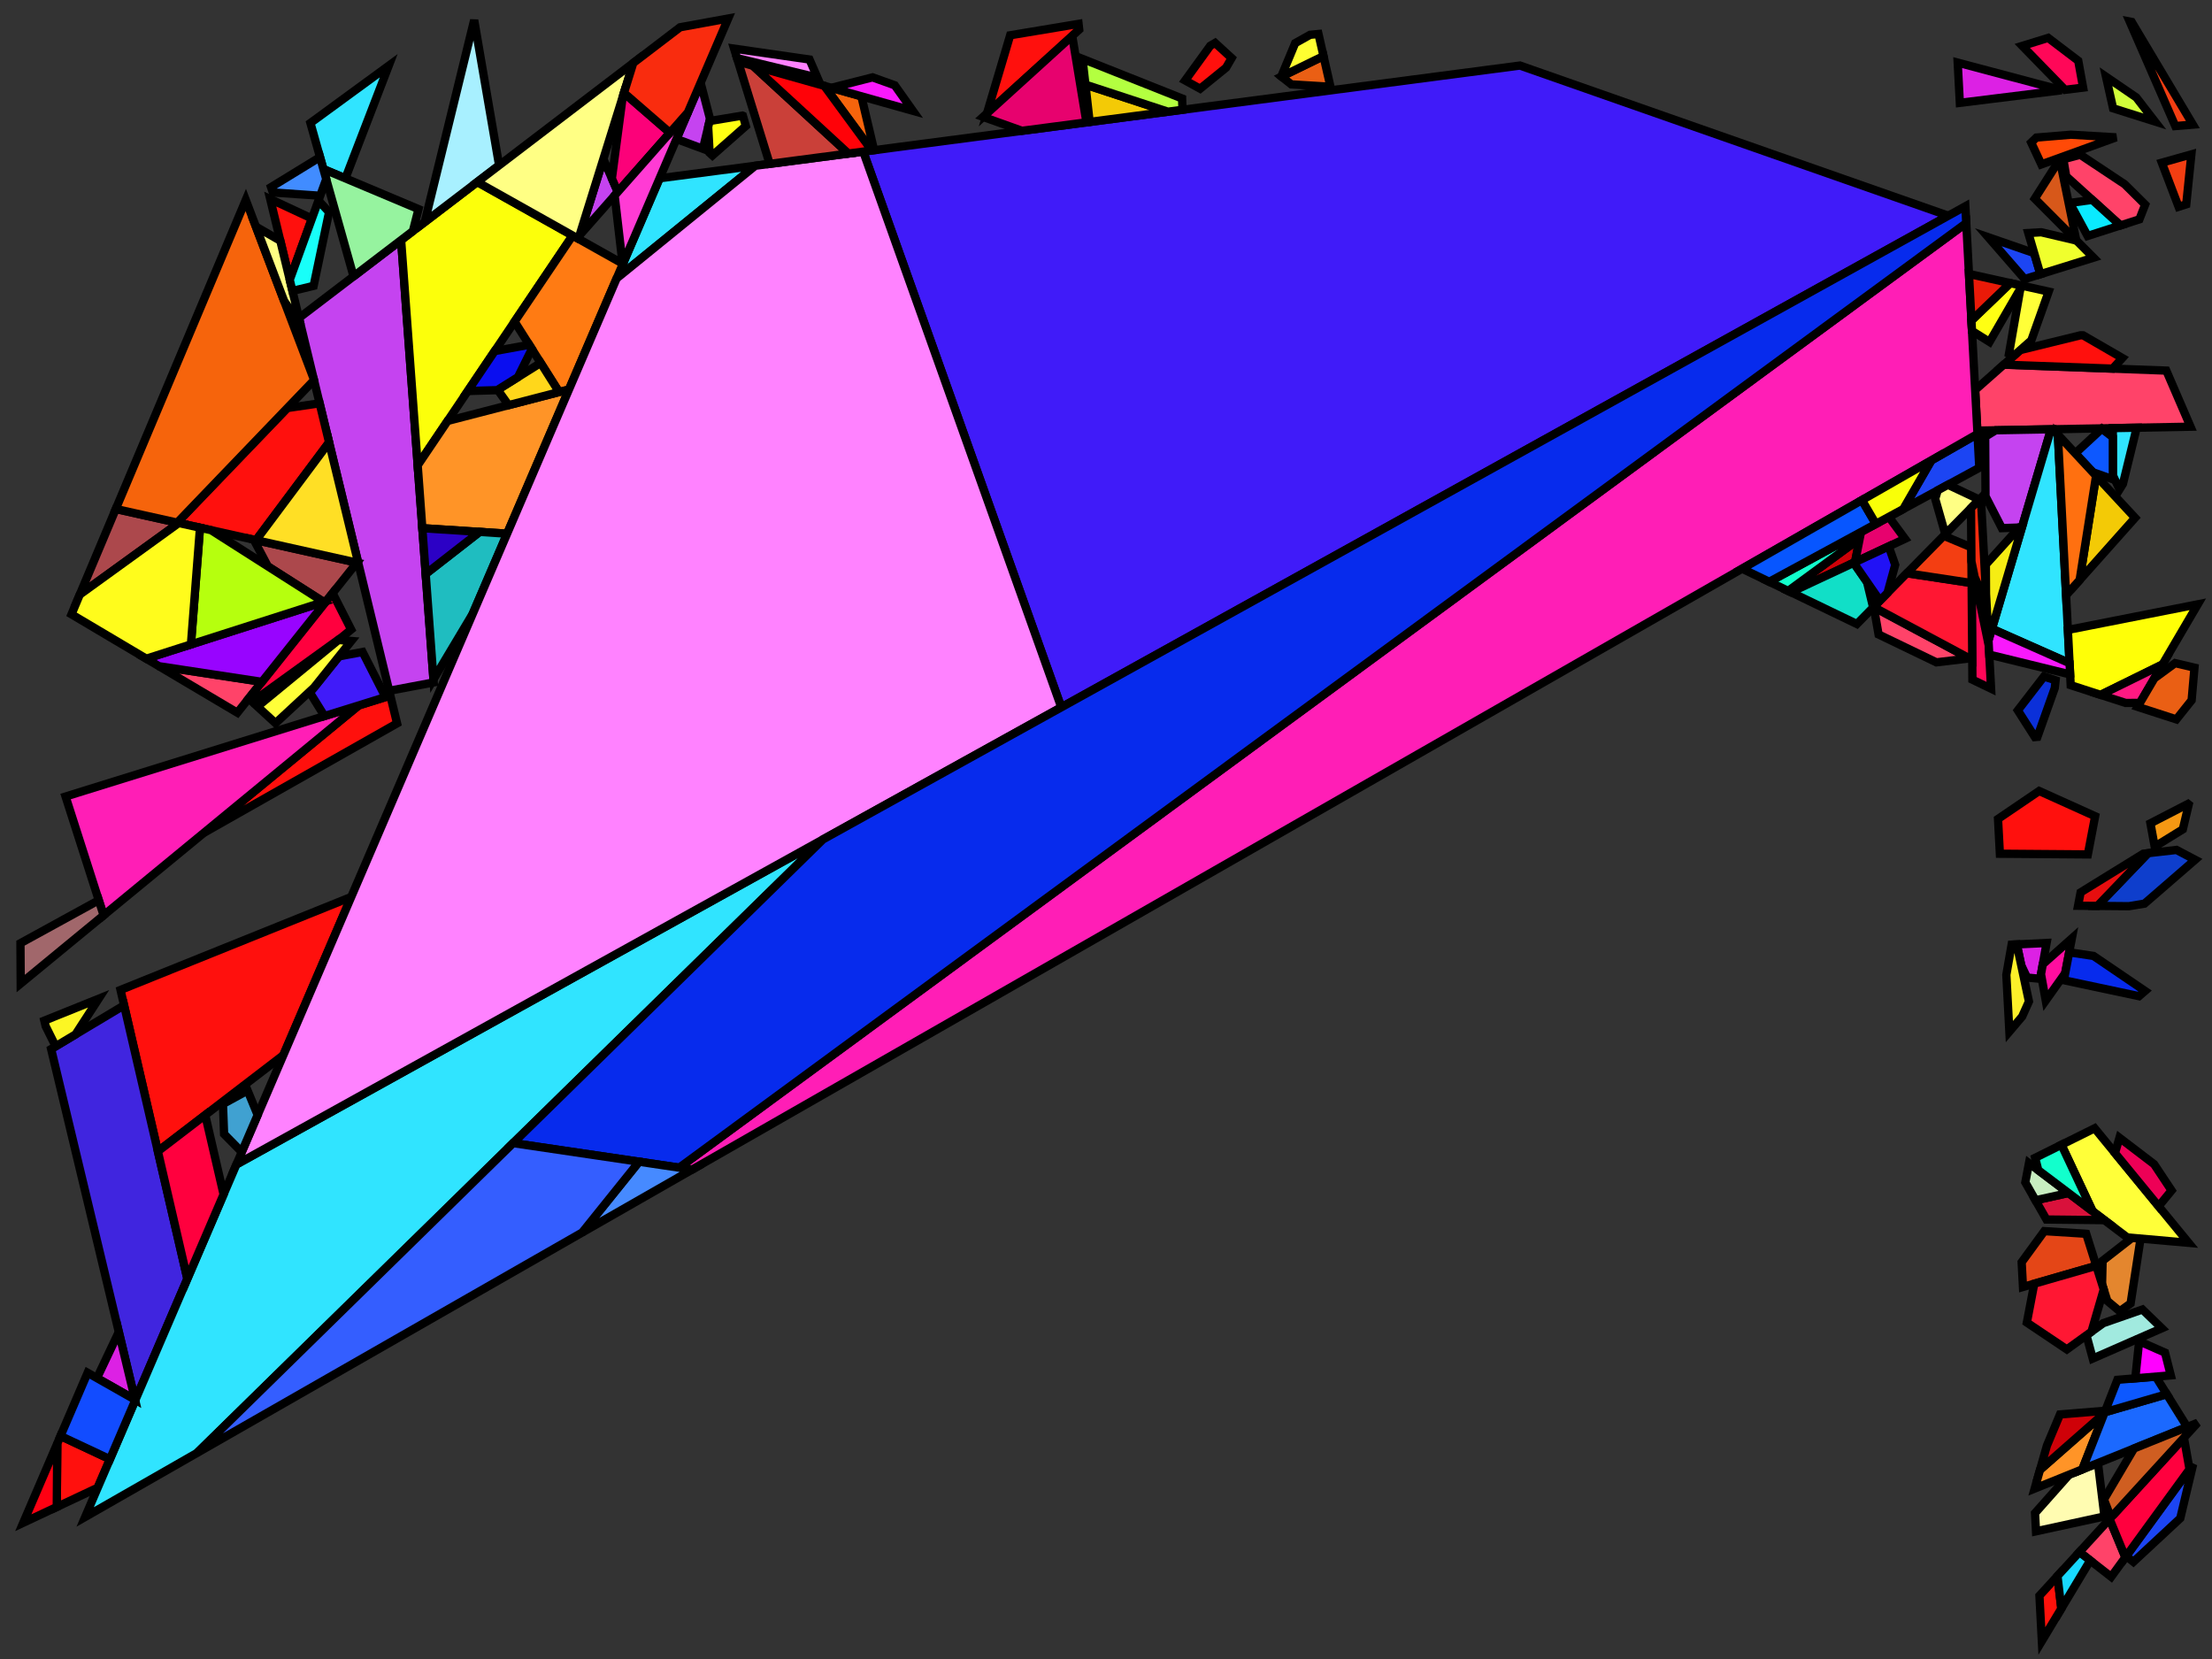 <?xml version="1.0" encoding="iso-8859-1" standalone="no"?>
<!DOCTYPE svg PUBLIC "-//W3C//DTD SVG 1.0//EN" "http://www.w3.org/TR/2001/REC-SVG-20010904/DTD/svg10.dtd">
<svg xmlns="http://www.w3.org/2000/svg" width="800" height="600">
<rect width="100%" height="100%" fill="#333333" stroke="none"/>
<path style="fill:rgb(0, 0, 0);fill-opacity:0.0;fill-rule:evenodd;stroke:rgb(0, 0, 0);stroke-width:0.0;" d="M 0, 600 L 800, 600 L 800, 0 L 0, 0 z "/>
<path style="fill:rgb(255, 67, 105);fill-opacity:1.0;fill-rule:evenodd;stroke:rgb(0, 0, 0);stroke-width:3.0;" d="M 768.676, 563.219 L 763.536, 570.276 L 752.044, 561.315 L 762.963, 549.378 z "/>
<path style="fill:rgb(255, 67, 105);fill-opacity:1.0;fill-rule:evenodd;stroke:rgb(0, 0, 0);stroke-width:3.0;" d="M 94.73, 246.604 L 85.848, 257.757 L 57.493, 240.94 z "/>
<path style="fill:rgb(255, 67, 105);fill-opacity:1.0;fill-rule:evenodd;stroke:rgb(0, 0, 0);stroke-width:3.0;" d="M 768.409, 66.629 L 775.826, 73.992 L 773.745, 79.329 L 766.878, 81.53 L 747.265, 63.743 L 746.243, 57.601 L 752.347, 55.956 z "/>
<path style="fill:rgb(255, 67, 105);fill-opacity:1.0;fill-rule:evenodd;stroke:rgb(0, 0, 0);stroke-width:3.0;" d="M 712.294, 238.112 L 700.329, 239.54 L 679.418, 229.464 L 677.688, 219.588 z "/>
<path style="fill:rgb(255, 67, 105);fill-opacity:1.0;fill-rule:evenodd;stroke:rgb(0, 0, 0);stroke-width:3.0;" d="M 783.478, 134.034 L 792.23, 154.32 L 715.124, 155.74 L 714.339, 141.026 L 724.695, 131.88 z "/>
<path style="fill:rgb(197, 67, 240);fill-opacity:1.0;fill-rule:evenodd;stroke:rgb(0, 0, 0);stroke-width:3.0;" d="M 256.798, 43.048 L 254.23, 53.821 L 244.659, 50.266 L 253.38, 29.943 z "/>
<path style="fill:rgb(197, 67, 240);fill-opacity:1.0;fill-rule:evenodd;stroke:rgb(0, 0, 0);stroke-width:3.0;" d="M 223.427, 69.418 L 209.608, 85.097 L 218.21, 57.494 z "/>
<path style="fill:rgb(197, 67, 240);fill-opacity:1.0;fill-rule:evenodd;stroke:rgb(0, 0, 0);stroke-width:3.0;" d="M 731.253, 190.757 L 723.999, 191.006 L 718.086, 179.491 L 717.973, 157.941 L 721.747, 155.618 L 741.771, 155.249 z "/>
<path style="fill:rgb(197, 67, 240);fill-opacity:1.0;fill-rule:evenodd;stroke:rgb(0, 0, 0);stroke-width:3.0;" d="M 156.846, 246.809 L 140.75, 249.831 L 108.133, 115.005 L 145.07, 86.826 z "/>
<path style="fill:rgb(255, 16, 13);fill-opacity:1.0;fill-rule:evenodd;stroke:rgb(0, 0, 0);stroke-width:3.0;" d="M 102.467, 381.619 L 57.095, 416.389 L 43.593, 358.025 L 127.022, 324.399 z "/>
<path style="fill:rgb(255, 16, 13);fill-opacity:1.0;fill-rule:evenodd;stroke:rgb(0, 0, 0);stroke-width:3.0;" d="M 112.82, 79.038 L 104.791, 101.189 L 97.73, 72 z "/>
<path style="fill:rgb(255, 16, 13);fill-opacity:1.0;fill-rule:evenodd;stroke:rgb(0, 0, 0);stroke-width:3.0;" d="M 143.601, 261.615 L 73.723, 301.214 L 129.749, 255.12 L 141.171, 251.57 z "/>
<path style="fill:rgb(255, 16, 13);fill-opacity:1.0;fill-rule:evenodd;stroke:rgb(0, 0, 0);stroke-width:3.0;" d="M 753.387, 121.276 L 767.574, 129.48 L 764.074, 133.323 L 724.695, 131.88 L 730.662, 126.609 L 752.407, 121.269 z "/>
<path style="fill:rgb(255, 16, 13);fill-opacity:1.0;fill-rule:evenodd;stroke:rgb(0, 0, 0);stroke-width:3.0;" d="M 39.763, 527.742 L 35.339, 538.05 L 20.53, 545.017 L 20.712, 522.061 L 21.877, 519.346 z "/>
<path style="fill:rgb(255, 16, 13);fill-opacity:1.0;fill-rule:evenodd;stroke:rgb(0, 0, 0);stroke-width:3.0;" d="M 390.31, 10.694 L 356.955, 40.996 L 365.344, 12.759 L 390.078, 8.636 z "/>
<path style="fill:rgb(255, 16, 13);fill-opacity:1.0;fill-rule:evenodd;stroke:rgb(0, 0, 0);stroke-width:3.0;" d="M 119.017, 159.995 L 92.614, 195.368 L 64.091, 189.02 L 103.904, 147.573 L 115.599, 145.866 z "/>
<path style="fill:rgb(255, 16, 13);fill-opacity:1.0;fill-rule:evenodd;stroke:rgb(0, 0, 0);stroke-width:3.0;" d="M 445.437, 21.008 L 443.434, 24.466 L 434.047, 32.084 L 428.622, 29.096 L 437.721, 16.534 L 439.46, 15.528 z "/>
<path style="fill:rgb(255, 16, 13);fill-opacity:1.0;fill-rule:evenodd;stroke:rgb(0, 0, 0);stroke-width:3.0;" d="M 757.734, 295.202 L 755.101, 309.012 L 723.283, 308.765 L 722.612, 296.178 L 737.481, 286.068 z "/>
<path style="fill:rgb(172, 72, 76);fill-opacity:1.0;fill-rule:evenodd;stroke:rgb(0, 0, 0);stroke-width:3.0;" d="M 129.071, 203.482 L 117.514, 217.995 L 96.896, 204.848 L 91.781, 195.183 z "/>
<path style="fill:rgb(172, 72, 76);fill-opacity:1.0;fill-rule:evenodd;stroke:rgb(0, 0, 0);stroke-width:3.0;" d="M 64.655, 189.146 L 28.86, 215.036 L 41.882, 184.077 z "/>
<path style="fill:rgb(28, 69, 243);fill-opacity:1.0;fill-rule:evenodd;stroke:rgb(0, 0, 0);stroke-width:3.0;" d="M 735.697, 91.544 L 737.929, 99.163 L 732.245, 100.928 L 719.082, 85.797 z "/>
<path style="fill:rgb(28, 69, 243);fill-opacity:1.0;fill-rule:evenodd;stroke:rgb(0, 0, 0);stroke-width:3.0;" d="M 788.527, 549.102 L 771.569, 564.866 L 768.987, 562.791 L 793.18, 529.574 z "/>
<path style="fill:rgb(28, 69, 243);fill-opacity:1.0;fill-rule:evenodd;stroke:rgb(0, 0, 0);stroke-width:3.0;" d="M 715.84, 169.17 L 688.335, 184.104 L 698.507, 166.501 L 715.189, 156.954 z "/>
<path style="fill:rgb(64, 37, 223);fill-opacity:1.0;fill-rule:evenodd;stroke:rgb(0, 0, 0);stroke-width:3.0;" d="M 67.761, 462.497 L 48.893, 506.465 L 18.491, 379.397 L 44.88, 363.589 z "/>
<path style="fill:rgb(48, 228, 255);fill-opacity:1.0;fill-rule:evenodd;stroke:rgb(0, 0, 0);stroke-width:3.0;" d="M 767.782, 175.025 L 766.551, 177.006 L 764.138, 171.865 L 764.134, 154.837 L 772.76, 154.678 z "/>
<path style="fill:rgb(48, 228, 255);fill-opacity:1.0;fill-rule:evenodd;stroke:rgb(0, 0, 0);stroke-width:3.0;" d="M 223.019, 100.694 L 238.559, 64.481 L 273.151, 59.948 z "/>
<path style="fill:rgb(48, 228, 255);fill-opacity:1.0;fill-rule:evenodd;stroke:rgb(0, 0, 0);stroke-width:3.0;" d="M 743.327, 156.176 L 744.254, 157.176 L 748.489, 239.857 L 720.398, 227.408 L 741.609, 155.794 z "/>
<path style="fill:rgb(48, 228, 255);fill-opacity:1.0;fill-rule:evenodd;stroke:rgb(0, 0, 0);stroke-width:3.0;" d="M 124.916, 64.504 L 116.96, 61.157 L 112.269, 44.478 L 140.584, 23.772 z "/>
<path style="fill:rgb(48, 228, 255);fill-opacity:1.0;fill-rule:evenodd;stroke:rgb(0, 0, 0);stroke-width:3.0;" d="M 71.258, 525.471 L 30.802, 548.624 L 85.509, 421.138 L 297.669, 303.56 z "/>
<path style="fill:rgb(246, 100, 12);fill-opacity:1.0;fill-rule:evenodd;stroke:rgb(0, 0, 0);stroke-width:3.0;" d="M 113.466, 137.049 L 113.576, 137.504 L 64.091, 189.02 L 41.882, 184.077 L 88.889, 72.326 z "/>
<path style="fill:rgb(246, 100, 12);fill-opacity:1.0;fill-rule:evenodd;stroke:rgb(0, 0, 0);stroke-width:3.0;" d="M 311.528, 34.83 L 316.129, 54.316 L 315.293, 54.426 L 298.122, 31.054 z "/>
<path style="fill:rgb(255, 30, 182);fill-opacity:1.0;fill-rule:evenodd;stroke:rgb(0, 0, 0);stroke-width:3.0;" d="M 715.189, 156.954 L 250.329, 422.99 L 245.656, 422.3 L 711.122, 80.68 z "/>
<path style="fill:rgb(255, 30, 182);fill-opacity:1.0;fill-rule:evenodd;stroke:rgb(0, 0, 0);stroke-width:3.0;" d="M 37.472, 331.04 L 23.715, 288.075 L 129.749, 255.12 z "/>
<path style="fill:rgb(252, 255, 11);fill-opacity:1.0;fill-rule:evenodd;stroke:rgb(0, 0, 0);stroke-width:3.0;" d="M 207.091, 85.189 L 151.065, 168.275 L 145.07, 86.826 L 172.599, 65.825 z "/>
<path style="fill:rgb(255, 0, 62);fill-opacity:1.0;fill-rule:evenodd;stroke:rgb(0, 0, 0);stroke-width:3.0;" d="M 80.864, 431.963 L 67.761, 462.497 L 57.095, 416.389 L 74.226, 403.261 z "/>
<path style="fill:rgb(255, 0, 62);fill-opacity:1.0;fill-rule:evenodd;stroke:rgb(0, 0, 0);stroke-width:3.0;" d="M 791.87, 531.372 L 768.676, 563.219 L 762.963, 549.378 L 789.854, 519.979 z "/>
<path style="fill:rgb(255, 0, 62);fill-opacity:1.0;fill-rule:evenodd;stroke:rgb(0, 0, 0);stroke-width:3.0;" d="M 126.999, 227.688 L 123.858, 230.27 L 91.237, 253.814 L 89.94, 252.619 L 120.291, 214.508 z "/>
<path style="fill:rgb(150, 243, 159);fill-opacity:1.0;fill-rule:evenodd;stroke:rgb(0, 0, 0);stroke-width:3.0;" d="M 151.358, 75.626 L 149.333, 83.575 L 127.919, 99.91 L 127.863, 99.924 L 116.96, 61.157 z "/>
<path style="fill:rgb(11, 48, 217);fill-opacity:1.0;fill-rule:evenodd;stroke:rgb(0, 0, 0);stroke-width:3.0;" d="M 743.44, 246.036 L 743.139, 248.826 L 736.863, 266.496 L 735.941, 266.578 L 729.77, 256.912 L 739.219, 244.669 z "/>
<path style="fill:rgb(161, 234, 223);fill-opacity:1.0;fill-rule:evenodd;stroke:rgb(0, 0, 0);stroke-width:3.0;" d="M 781.855, 480.39 L 756.871, 491.333 L 754.592, 482.922 L 760.667, 478.543 L 774.836, 473.6 z "/>
<path style="fill:rgb(64, 27, 249);fill-opacity:1.0;fill-rule:evenodd;stroke:rgb(0, 0, 0);stroke-width:3.0;" d="M 704.635, 78.021 L 383.83, 255.81 L 312.199, 54.831 L 549.712, 23.708 z "/>
<path style="fill:rgb(64, 27, 249);fill-opacity:1.0;fill-rule:evenodd;stroke:rgb(0, 0, 0);stroke-width:3.0;" d="M 139.431, 252.11 L 117.356, 258.971 L 112.091, 250.499 L 122.596, 237.385 L 131.128, 235.8 z "/>
<path style="fill:rgb(255, 252, 177);fill-opacity:1.0;fill-rule:evenodd;stroke:rgb(0, 0, 0);stroke-width:3.0;" d="M 761.108, 548.439 L 736.349, 553.815 L 735.998, 547.231 L 748.355, 533.321 L 758.746, 529.126 z "/>
<path style="fill:rgb(255, 7, 88);fill-opacity:1.0;fill-rule:evenodd;stroke:rgb(0, 0, 0);stroke-width:3.0;" d="M 751.626, 21.976 L 753.384, 31.675 L 746.849, 32.485 L 731.385, 16.598 L 740.751, 13.702 z "/>
<path style="fill:rgb(255, 7, 88);fill-opacity:1.0;fill-rule:evenodd;stroke:rgb(0, 0, 0);stroke-width:3.0;" d="M 719.273, 233.55 L 720.1, 249.066 L 713.354, 245.815 L 712.997, 203.032 z "/>
<path style="fill:rgb(168, 240, 255);fill-opacity:1.0;fill-rule:evenodd;stroke:rgb(0, 0, 0);stroke-width:3.0;" d="M 180.508, 59.791 L 153.608, 80.313 L 171.493, 7.271 z "/>
<path style="fill:rgb(220, 33, 228);fill-opacity:1.0;fill-rule:evenodd;stroke:rgb(0, 0, 0);stroke-width:3.0;" d="M 48.835, 506.22 L 35.071, 498.41 L 42.973, 481.721 z "/>
<path style="fill:rgb(220, 33, 228);fill-opacity:1.0;fill-rule:evenodd;stroke:rgb(0, 0, 0);stroke-width:3.0;" d="M 738.117, 352.567 L 737.488, 353.968 L 733.109, 353.541 L 731, 349.088 L 729.394, 341.561 L 740.181, 341.036 z "/>
<path style="fill:rgb(220, 33, 228);fill-opacity:1.0;fill-rule:evenodd;stroke:rgb(0, 0, 0);stroke-width:3.0;" d="M 745.631, 32.636 L 708.803, 37.2 L 708.027, 22.646 z "/>
<path style="fill:rgb(255, 255, 56);fill-opacity:1.0;fill-rule:evenodd;stroke:rgb(0, 0, 0);stroke-width:3.0;" d="M 740.931, 105.458 L 734.658, 123.08 L 727.988, 128.971 L 726.552, 128.07 L 730.686, 104.415 L 731.315, 103.329 z "/>
<path style="fill:rgb(255, 123, 19);fill-opacity:1.0;fill-rule:evenodd;stroke:rgb(0, 0, 0);stroke-width:3.0;" d="M 225.288, 95.406 L 205.78, 140.866 L 202.205, 141.792 L 186.105, 116.311 L 207.091, 85.189 z "/>
<path style="fill:rgb(240, 255, 45);fill-opacity:1.0;fill-rule:evenodd;stroke:rgb(0, 0, 0);stroke-width:3.0;" d="M 751.001, 87.008 L 757.154, 93.192 L 737.929, 99.163 L 733.566, 84.269 L 738.23, 84.001 z "/>
<path style="fill:rgb(228, 134, 46);fill-opacity:1.0;fill-rule:evenodd;stroke:rgb(0, 0, 0);stroke-width:3.0;" d="M 774.157, 447.949 L 770.564, 471.411 L 766.636, 474.242 L 762.152, 470.493 L 760.24, 464.426 L 760.435, 455.973 L 771.082, 447.677 z "/>
<path style="fill:rgb(228, 70, 23);fill-opacity:1.0;fill-rule:evenodd;stroke:rgb(0, 0, 0);stroke-width:3.0;" d="M 754.37, 446.199 L 754.5, 446.211 L 758.152, 457.801 L 731.637, 465.448 L 731.16, 456.492 L 739.361, 445.253 z "/>
<path style="fill:rgb(255, 148, 39);fill-opacity:1.0;fill-rule:evenodd;stroke:rgb(0, 0, 0);stroke-width:3.0;" d="M 753.1, 531.406 L 735.867, 538.362 L 737.803, 531.573 L 761.043, 511.138 z "/>
<path style="fill:rgb(255, 148, 39);fill-opacity:1.0;fill-rule:evenodd;stroke:rgb(0, 0, 0);stroke-width:3.0;" d="M 183.401, 193.017 L 152.74, 191.031 L 151.065, 168.275 L 161.877, 152.241 L 205.78, 140.866 z "/>
<path style="fill:rgb(31, 189, 192);fill-opacity:1.0;fill-rule:evenodd;stroke:rgb(0, 0, 0);stroke-width:3.0;" d="M 183.401, 193.017 L 170.975, 221.973 L 156.768, 245.747 L 153.957, 207.561 L 173.455, 192.373 z "/>
<path style="fill:rgb(44, 1, 197);fill-opacity:1.0;fill-rule:evenodd;stroke:rgb(0, 0, 0);stroke-width:3.0;" d="M 173.455, 192.373 L 153.957, 207.561 L 152.74, 191.031 z "/>
<path style="fill:rgb(18, 76, 255);fill-opacity:1.0;fill-rule:evenodd;stroke:rgb(0, 0, 0);stroke-width:3.0;" d="M 48.835, 506.22 L 48.893, 506.465 L 39.763, 527.742 L 21.877, 519.346 L 31.684, 496.488 z "/>
<path style="fill:rgb(255, 255, 57);fill-opacity:1.0;fill-rule:evenodd;stroke:rgb(0, 0, 0);stroke-width:3.0;" d="M 791.539, 449.487 L 769.349, 447.524 L 756.82, 438.06 L 745.546, 414.024 L 757.561, 408.056 z "/>
<path style="fill:rgb(255, 255, 57);fill-opacity:1.0;fill-rule:evenodd;stroke:rgb(0, 0, 0);stroke-width:3.0;" d="M 127.053, 231.821 L 113.561, 248.664 L 99.653, 261.558 L 93.111, 255.538 L 122.413, 231.457 z "/>
<path style="fill:rgb(237, 0, 86);fill-opacity:1.0;fill-rule:evenodd;stroke:rgb(0, 0, 0);stroke-width:3.0;" d="M 779.058, 421.046 L 785.378, 430.553 L 780.696, 436.265 L 764.916, 417.025 L 766.531, 411.488 z "/>
<path style="fill:rgb(255, 255, 19);fill-opacity:1.0;fill-rule:evenodd;stroke:rgb(0, 0, 0);stroke-width:3.0;" d="M 268.681, 41.876 L 269.734, 45.566 L 257.658, 56.212 L 256.645, 55.294 L 256.123, 45.883 L 256.625, 43.777 L 268.516, 41.81 z "/>
<path style="fill:rgb(255, 23, 51);fill-opacity:1.0;fill-rule:evenodd;stroke:rgb(0, 0, 0);stroke-width:3.0;" d="M 713.062, 210.863 L 713.294, 238.647 L 677.607, 219.545 L 689.648, 207.312 z "/>
<path style="fill:rgb(255, 23, 51);fill-opacity:1.0;fill-rule:evenodd;stroke:rgb(0, 0, 0);stroke-width:3.0;" d="M 760.845, 466.346 L 756.41, 481.612 L 747.502, 488.032 L 733.043, 478.318 L 735.721, 464.271 L 758.152, 457.801 z "/>
<path style="fill:rgb(207, 1, 8);fill-opacity:1.0;fill-rule:evenodd;stroke:rgb(0, 0, 0);stroke-width:3.0;" d="M 670.903, 203.311 L 647.693, 214.178 L 646.728, 213.713 L 672.59, 194.751 z "/>
<path style="fill:rgb(207, 1, 8);fill-opacity:1.0;fill-rule:evenodd;stroke:rgb(0, 0, 0);stroke-width:3.0;" d="M 761.043, 511.138 L 737.803, 531.573 L 740.296, 522.825 L 745.025, 511.555 L 761.405, 510.215 z "/>
<path style="fill:rgb(255, 255, 132);fill-opacity:1.0;fill-rule:evenodd;stroke:rgb(0, 0, 0);stroke-width:3.0;" d="M 209.608, 85.097 L 208.721, 86.104 L 172.599, 65.825 L 229.03, 22.775 z "/>
<path style="fill:rgb(255, 255, 132);fill-opacity:1.0;fill-rule:evenodd;stroke:rgb(0, 0, 0);stroke-width:3.0;" d="M 101.373, 87.06 L 108.76, 117.595 L 102.753, 108.835 L 92.556, 81.982 z "/>
<path style="fill:rgb(255, 255, 132);fill-opacity:1.0;fill-rule:evenodd;stroke:rgb(0, 0, 0);stroke-width:3.0;" d="M 715.86, 180.683 L 703.547, 193.191 L 699.893, 180.379 L 700.805, 177.333 L 704.501, 175.326 z "/>
<path style="fill:rgb(255, 255, 7);fill-opacity:1.0;fill-rule:evenodd;stroke:rgb(0, 0, 0);stroke-width:3.0;" d="M 782.096, 240.308 L 759.732, 251.311 L 748.895, 247.802 L 747.872, 227.818 L 794.861, 218.556 z "/>
<path style="fill:rgb(65, 140, 255);fill-opacity:1.0;fill-rule:evenodd;stroke:rgb(0, 0, 0);stroke-width:3.0;" d="M 117.983, 64.794 L 115.807, 70.796 L 98.681, 69.607 L 98.025, 67.682 L 115.741, 56.822 z "/>
<path style="fill:rgb(255, 25, 130);fill-opacity:1.0;fill-rule:evenodd;stroke:rgb(0, 0, 0);stroke-width:3.0;" d="M 773.935, 254.215 L 768.756, 254.233 L 759.732, 251.311 L 782.096, 240.308 z "/>
<path style="fill:rgb(243, 62, 18);fill-opacity:1.0;fill-rule:evenodd;stroke:rgb(0, 0, 0);stroke-width:3.0;" d="M 712.954, 197.948 L 713.062, 210.863 L 689.648, 207.312 L 702.977, 193.771 z "/>
<path style="fill:rgb(243, 62, 18);fill-opacity:1.0;fill-rule:evenodd;stroke:rgb(0, 0, 0);stroke-width:3.0;" d="M 790.689, 73.897 L 787.922, 74.784 L 781.853, 58.842 L 792.537, 55.831 z "/>
<path style="fill:rgb(217, 17, 59);fill-opacity:1.0;fill-rule:evenodd;stroke:rgb(0, 0, 0);stroke-width:3.0;" d="M 761.077, 441.276 L 740.128, 441.054 L 736.169, 434.094 L 748.092, 431.467 z "/>
<path style="fill:rgb(199, 237, 192);fill-opacity:1.0;fill-rule:evenodd;stroke:rgb(0, 0, 0);stroke-width:3.0;" d="M 748.092, 431.467 L 736.169, 434.094 L 732.484, 427.617 L 733.808, 420.677 z "/>
<path style="fill:rgb(252, 240, 42);fill-opacity:1.0;fill-rule:evenodd;stroke:rgb(0, 0, 0);stroke-width:3.0;" d="M 733.795, 362.189 L 731.355, 367.621 L 726.713, 373.099 L 725.617, 352.533 L 727.531, 341.651 L 729.394, 341.561 z "/>
<path style="fill:rgb(255, 130, 255);fill-opacity:1.0;fill-rule:evenodd;stroke:rgb(0, 0, 0);stroke-width:3.0;" d="M 292.779, 21.526 L 295.61, 28.044 L 266.548, 21.013 L 265.49, 17.587 z "/>
<path style="fill:rgb(255, 130, 255);fill-opacity:1.0;fill-rule:evenodd;stroke:rgb(0, 0, 0);stroke-width:3.0;" d="M 383.83, 255.81 L 85.509, 421.138 L 223.019, 100.694 L 273.151, 59.948 L 312.199, 54.831 z "/>
<path style="fill:rgb(27, 105, 255);fill-opacity:1.0;fill-rule:evenodd;stroke:rgb(0, 0, 0);stroke-width:3.0;" d="M 791.03, 516.094 L 753.1, 531.406 L 761.191, 510.761 L 783.635, 504.228 z "/>
<path style="fill:rgb(13, 88, 255);fill-opacity:1.0;fill-rule:evenodd;stroke:rgb(0, 0, 0);stroke-width:3.0;" d="M 764.134, 158.127 L 764.138, 173.337 L 756.86, 170.763 L 750.54, 163.951 L 760.155, 155.058 z "/>
<path style="fill:rgb(13, 88, 255);fill-opacity:1.0;fill-rule:evenodd;stroke:rgb(0, 0, 0);stroke-width:3.0;" d="M 783.635, 504.228 L 761.191, 510.761 L 765.79, 499.026 L 779.672, 497.869 z "/>
<path style="fill:rgb(255, 74, 7);fill-opacity:1.0;fill-rule:evenodd;stroke:rgb(0, 0, 0);stroke-width:3.0;" d="M 765.322, 49.675 L 738.288, 59.452 L 734.607, 51.553 L 736.489, 49.753 L 748.992, 48.717 z "/>
<path style="fill:rgb(64, 161, 209);fill-opacity:1.0;fill-rule:evenodd;stroke:rgb(0, 0, 0);stroke-width:3.0;" d="M 93.186, 403.247 L 87.438, 416.644 L 81.044, 410.149 L 80.634, 399.272 L 89.542, 394.408 z "/>
<path style="fill:rgb(18, 255, 204);fill-opacity:1.0;fill-rule:evenodd;stroke:rgb(0, 0, 0);stroke-width:3.0;" d="M 672.59, 194.751 L 646.728, 213.713 L 639.881, 210.413 L 673.054, 192.401 z "/>
<path style="fill:rgb(18, 255, 204);fill-opacity:1.0;fill-rule:evenodd;stroke:rgb(0, 0, 0);stroke-width:3.0;" d="M 756.82, 438.06 L 737.174, 423.219 L 736.035, 418.748 L 745.546, 414.024 z "/>
<path style="fill:rgb(249, 25, 252);fill-opacity:1.0;fill-rule:evenodd;stroke:rgb(0, 0, 0);stroke-width:3.0;" d="M 748.489, 239.857 L 748.681, 243.619 L 747.783, 243.691 L 719.443, 236.746 L 719.167, 231.564 L 720.398, 227.408 z "/>
<path style="fill:rgb(249, 25, 252);fill-opacity:1.0;fill-rule:evenodd;stroke:rgb(0, 0, 0);stroke-width:3.0;" d="M 323.603, 30.845 L 330.142, 40.073 L 300.653, 31.767 L 315.581, 27.975 z "/>
<path style="fill:rgb(255, 215, 27);fill-opacity:1.0;fill-rule:evenodd;stroke:rgb(0, 0, 0);stroke-width:3.0;" d="M 202.205, 141.792 L 183.928, 146.528 L 179.988, 140.983 L 195.545, 131.251 z "/>
<path style="fill:rgb(243, 202, 6);fill-opacity:1.0;fill-rule:evenodd;stroke:rgb(0, 0, 0);stroke-width:3.0;" d="M 772.175, 187.271 L 752.132, 209.772 L 758.078, 172.076 z "/>
<path style="fill:rgb(243, 202, 6);fill-opacity:1.0;fill-rule:evenodd;stroke:rgb(0, 0, 0);stroke-width:3.0;" d="M 422.396, 40.391 L 394.085, 44.101 L 392.561, 30.613 z "/>
<path style="fill:rgb(179, 255, 64);fill-opacity:1.0;fill-rule:evenodd;stroke:rgb(0, 0, 0);stroke-width:3.0;" d="M 427.525, 35.622 L 427.663, 39.701 L 422.396, 40.391 L 392.561, 30.613 L 391.509, 21.301 z "/>
<path style="fill:rgb(243, 62, 18);fill-opacity:1.0;fill-rule:evenodd;stroke:rgb(0, 0, 0);stroke-width:3.0;" d="M 770.945, 7.928 L 793.081, 45.067 L 786.727, 45.593 L 770.238, 7.79 z "/>
<path style="fill:rgb(252, 246, 36);fill-opacity:1.0;fill-rule:evenodd;stroke:rgb(0, 0, 0);stroke-width:3.0;" d="M 27.311, 374.113 L 20.133, 378.414 L 16.516, 371.142 L 16.035, 369.133 L 35.666, 361.22 z "/>
<path style="fill:rgb(255, 14, 159);fill-opacity:1.0;fill-rule:evenodd;stroke:rgb(0, 0, 0);stroke-width:3.0;" d="M 746.915, 351.941 L 739.872, 361.853 L 738.163, 352.311 L 738.804, 348.732 L 749.31, 339.383 z "/>
<path style="fill:rgb(252, 1, 121);fill-opacity:1.0;fill-rule:evenodd;stroke:rgb(0, 0, 0);stroke-width:3.0;" d="M 242.286, 48.022 L 223.427, 69.418 L 221.297, 64.55 L 225.19, 35.095 L 225.661, 33.585 z "/>
<path style="fill:rgb(255, 59, 212);fill-opacity:1.0;fill-rule:evenodd;stroke:rgb(0, 0, 0);stroke-width:3.0;" d="M 225.288, 95.406 L 225.157, 95.332 L 222.293, 70.705 L 248.787, 40.645 z "/>
<path style="fill:rgb(161, 103, 107);fill-opacity:1.0;fill-rule:evenodd;stroke:rgb(0, 0, 0);stroke-width:3.0;" d="M 37.472, 331.04 L 7.485, 355.712 L 7.399, 341.118 L 35.723, 325.577 z "/>
<path style="fill:rgb(255, 18, 11);fill-opacity:1.0;fill-rule:evenodd;stroke:rgb(0, 0, 0);stroke-width:3.0;" d="M 745.506, 581.764 L 738.464, 593.487 L 737.591, 577.115 L 744.118, 569.98 z "/>
<path style="fill:rgb(24, 217, 255);fill-opacity:1.0;fill-rule:evenodd;stroke:rgb(0, 0, 0);stroke-width:3.0;" d="M 755.955, 564.365 L 745.506, 581.764 L 744.118, 569.98 L 752.044, 561.315 z "/>
<path style="fill:rgb(209, 255, 58);fill-opacity:1.0;fill-rule:evenodd;stroke:rgb(0, 0, 0);stroke-width:3.0;" d="M 772.609, 35.232 L 779.337, 43.934 L 764.217, 39.16 L 761.669, 27.748 z "/>
<path style="fill:rgb(231, 2, 110);fill-opacity:1.0;fill-rule:evenodd;stroke:rgb(0, 0, 0);stroke-width:3.0;" d="M 392.936, 44.252 L 369.612, 47.308 L 355.546, 42.275 L 387.789, 12.985 z "/>
<path style="fill:rgb(231, 2, 110);fill-opacity:1.0;fill-rule:evenodd;stroke:rgb(0, 0, 0);stroke-width:3.0;" d="M 688.959, 194.856 L 670.903, 203.311 L 673.054, 192.401 L 683.12, 186.936 z "/>
<path style="fill:rgb(249, 44, 14);fill-opacity:1.0;fill-rule:evenodd;stroke:rgb(0, 0, 0);stroke-width:3.0;" d="M 248.787, 40.645 L 242.286, 48.022 L 225.661, 33.585 L 229.03, 22.775 L 245.952, 9.865 L 263.357, 6.694 z "/>
<path style="fill:rgb(249, 44, 14);fill-opacity:1.0;fill-rule:evenodd;stroke:rgb(0, 0, 0);stroke-width:3.0;" d="M 718.465, 218.401 L 714.169, 208.732 L 712.997, 203.032 L 712.836, 183.755 L 716.423, 180.111 z "/>
<path style="fill:rgb(202, 64, 57);fill-opacity:1.0;fill-rule:evenodd;stroke:rgb(0, 0, 0);stroke-width:3.0;" d="M 272.322, 23.787 L 306.833, 55.535 L 278.365, 59.265 L 266.937, 22.269 z "/>
<path style="fill:rgb(255, 2, 8);fill-opacity:1.0;fill-rule:evenodd;stroke:rgb(0, 0, 0);stroke-width:3.0;" d="M 298.122, 31.054 L 315.293, 54.426 L 306.833, 55.535 L 272.322, 23.787 z "/>
<path style="fill:rgb(255, 0, 255);fill-opacity:1.0;fill-rule:evenodd;stroke:rgb(0, 0, 0);stroke-width:3.0;" d="M 783.003, 489.2 L 785.093, 497.417 L 772.254, 498.488 L 773.655, 485.079 z "/>
<path style="fill:rgb(14, 62, 204);fill-opacity:1.0;fill-rule:evenodd;stroke:rgb(0, 0, 0);stroke-width:3.0;" d="M 793.899, 310.941 L 775.594, 326.808 L 769.964, 327.739 L 758.563, 327.639 L 776.864, 308.563 L 787.159, 307.388 z "/>
<path style="fill:rgb(231, 14, 15);fill-opacity:1.0;fill-rule:evenodd;stroke:rgb(0, 0, 0);stroke-width:3.0;" d="M 758.563, 327.639 L 751.561, 327.578 L 752.483, 322.74 L 775.144, 308.759 L 776.864, 308.563 z "/>
<path style="fill:rgb(10, 14, 240);fill-opacity:1.0;fill-rule:evenodd;stroke:rgb(0, 0, 0);stroke-width:3.0;" d="M 192.359, 126.21 L 187.317, 136.398 L 179.791, 141.106 L 169.18, 141.411 L 178.919, 126.968 L 191.402, 124.695 z "/>
<path style="fill:rgb(255, 0, 18);fill-opacity:1.0;fill-rule:evenodd;stroke:rgb(0, 0, 0);stroke-width:3.0;" d="M 20.53, 545.017 L 8.419, 550.715 L 20.712, 522.061 z "/>
<path style="fill:rgb(17, 223, 199);fill-opacity:1.0;fill-rule:evenodd;stroke:rgb(0, 0, 0);stroke-width:3.0;" d="M 675.237, 210.504 L 677.451, 219.703 L 671.567, 225.681 L 647.693, 214.178 L 670.411, 203.541 z "/>
<path style="fill:rgb(215, 88, 26);fill-opacity:1.0;fill-rule:evenodd;stroke:rgb(0, 0, 0);stroke-width:3.0;" d="M 750.852, 86.667 L 750.708, 86.714 L 735.906, 71.838 L 744.691, 58.019 L 744.996, 57.937 z "/>
<path style="fill:rgb(255, 112, 16);fill-opacity:1.0;fill-rule:evenodd;stroke:rgb(0, 0, 0);stroke-width:3.0;" d="M 758.078, 172.076 L 752.132, 209.772 L 747.23, 215.276 L 744.254, 157.176 z "/>
<path style="fill:rgb(152, 4, 255);fill-opacity:1.0;fill-rule:evenodd;stroke:rgb(0, 0, 0);stroke-width:3.0;" d="M 117.514, 217.995 L 94.73, 246.604 L 57.493, 240.94 L 52.917, 238.226 L 117.052, 217.7 z "/>
<path style="fill:rgb(234, 95, 20);fill-opacity:1.0;fill-rule:evenodd;stroke:rgb(0, 0, 0);stroke-width:3.0;" d="M 481.18, 31.377 L 467.001, 30.514 L 463.463, 27.692 L 478.657, 20.277 z "/>
<path style="fill:rgb(234, 95, 20);fill-opacity:1.0;fill-rule:evenodd;stroke:rgb(0, 0, 0);stroke-width:3.0;" d="M 793.662, 241.474 L 792.632, 253.252 L 787.108, 260.175 L 773.099, 255.639 L 779.151, 245.327 L 786.663, 239.829 z "/>
<path style="fill:rgb(246, 152, 19);fill-opacity:1.0;fill-rule:evenodd;stroke:rgb(0, 0, 0);stroke-width:3.0;" d="M 791.575, 290.955 L 789.447, 299.935 L 779.274, 306.211 L 777.736, 297.757 L 791.318, 290.752 z "/>
<path style="fill:rgb(33, 18, 246);fill-opacity:1.0;fill-rule:evenodd;stroke:rgb(0, 0, 0);stroke-width:3.0;" d="M 685.425, 204.298 L 682.645, 214.426 L 679.893, 217.222 L 670.411, 203.541 L 683.083, 197.608 z "/>
<path style="fill:rgb(7, 43, 237);fill-opacity:1.0;fill-rule:evenodd;stroke:rgb(0, 0, 0);stroke-width:3.0;" d="M 711.122, 80.68 L 245.656, 422.3 L 185.58, 413.421 L 297.669, 303.56 L 710.798, 74.606 z "/>
<path style="fill:rgb(7, 43, 237);fill-opacity:1.0;fill-rule:evenodd;stroke:rgb(0, 0, 0);stroke-width:3.0;" d="M 757.168, 345.736 L 775.778, 358.391 L 773.593, 360.279 L 746.425, 354.509 L 748.349, 344.418 z "/>
<path style="fill:rgb(182, 255, 14);fill-opacity:1.0;fill-rule:evenodd;stroke:rgb(0, 0, 0);stroke-width:3.0;" d="M 76.355, 191.75 L 117.052, 217.7 L 69.052, 233.062 L 72.332, 190.854 z "/>
<path style="fill:rgb(255, 252, 28);fill-opacity:1.0;fill-rule:evenodd;stroke:rgb(0, 0, 0);stroke-width:3.0;" d="M 72.332, 190.854 L 69.052, 233.062 L 52.917, 238.226 L 25.857, 222.176 L 28.86, 215.036 L 64.655, 189.146 z "/>
<path style="fill:rgb(246, 237, 19);fill-opacity:1.0;fill-rule:evenodd;stroke:rgb(0, 0, 0);stroke-width:3.0;" d="M 719.167, 231.564 L 718.27, 214.754 L 718.215, 204.156 L 730.285, 190.79 L 731.253, 190.757 z "/>
<path style="fill:rgb(255, 255, 49);fill-opacity:1.0;fill-rule:evenodd;stroke:rgb(0, 0, 0);stroke-width:3.0;" d="M 478.657, 20.277 L 463.463, 27.692 L 463.405, 27.646 L 468.417, 15.606 L 473.802, 12.589 L 476.842, 12.293 z "/>
<path style="fill:rgb(207, 94, 33);fill-opacity:1.0;fill-rule:evenodd;stroke:rgb(0, 0, 0);stroke-width:3.0;" d="M 764.495, 547.703 L 763.11, 548.004 L 760.911, 542.29 L 771.8, 523.857 L 794.799, 514.573 z "/>
<path style="fill:rgb(7, 86, 255);fill-opacity:1.0;fill-rule:evenodd;stroke:rgb(0, 0, 0);stroke-width:3.0;" d="M 678.43, 189.482 L 639.881, 210.413 L 630.052, 205.677 L 673.4, 180.87 z "/>
<path style="fill:rgb(249, 255, 8);fill-opacity:1.0;fill-rule:evenodd;stroke:rgb(0, 0, 0);stroke-width:3.0;" d="M 688.335, 184.104 L 678.43, 189.482 L 673.4, 180.87 L 698.507, 166.501 z "/>
<path style="fill:rgb(255, 255, 19);fill-opacity:1.0;fill-rule:evenodd;stroke:rgb(0, 0, 0);stroke-width:3.0;" d="M 731.315, 103.329 L 719.535, 123.665 L 713.202, 119.688 L 713, 115.914 L 727.055, 102.387 z "/>
<path style="fill:rgb(234, 26, 8);fill-opacity:1.0;fill-rule:evenodd;stroke:rgb(0, 0, 0);stroke-width:3.0;" d="M 727.055, 102.387 L 713, 115.914 L 712.103, 99.077 z "/>
<path style="fill:rgb(70, 138, 255);fill-opacity:1.0;fill-rule:evenodd;stroke:rgb(0, 0, 0);stroke-width:3.0;" d="M 250.329, 422.99 L 210.543, 445.759 L 231.125, 420.152 z "/>
<path style="fill:rgb(52, 94, 255);fill-opacity:1.0;fill-rule:evenodd;stroke:rgb(0, 0, 0);stroke-width:3.0;" d="M 231.125, 420.152 L 210.543, 445.759 L 71.258, 525.471 L 185.58, 413.421 z "/>
<path style="fill:rgb(10, 234, 255);fill-opacity:1.0;fill-rule:evenodd;stroke:rgb(0, 0, 0);stroke-width:3.0;" d="M 766.878, 81.53 L 755.014, 85.333 L 749.012, 74.236 L 748.862, 73.338 L 756.699, 72.299 z "/>
<path style="fill:rgb(255, 223, 37);fill-opacity:1.0;fill-rule:evenodd;stroke:rgb(0, 0, 0);stroke-width:3.0;" d="M 129.429, 203.033 L 129.071, 203.482 L 92.614, 195.368 L 119.017, 159.995 z "/>
<path style="fill:rgb(24, 255, 249);fill-opacity:1.0;fill-rule:evenodd;stroke:rgb(0, 0, 0);stroke-width:3.0;" d="M 119.015, 76.705 L 113.426, 103.382 L 105.765, 105.216 L 104.791, 101.189 L 115.178, 72.531 z "/>
</svg>